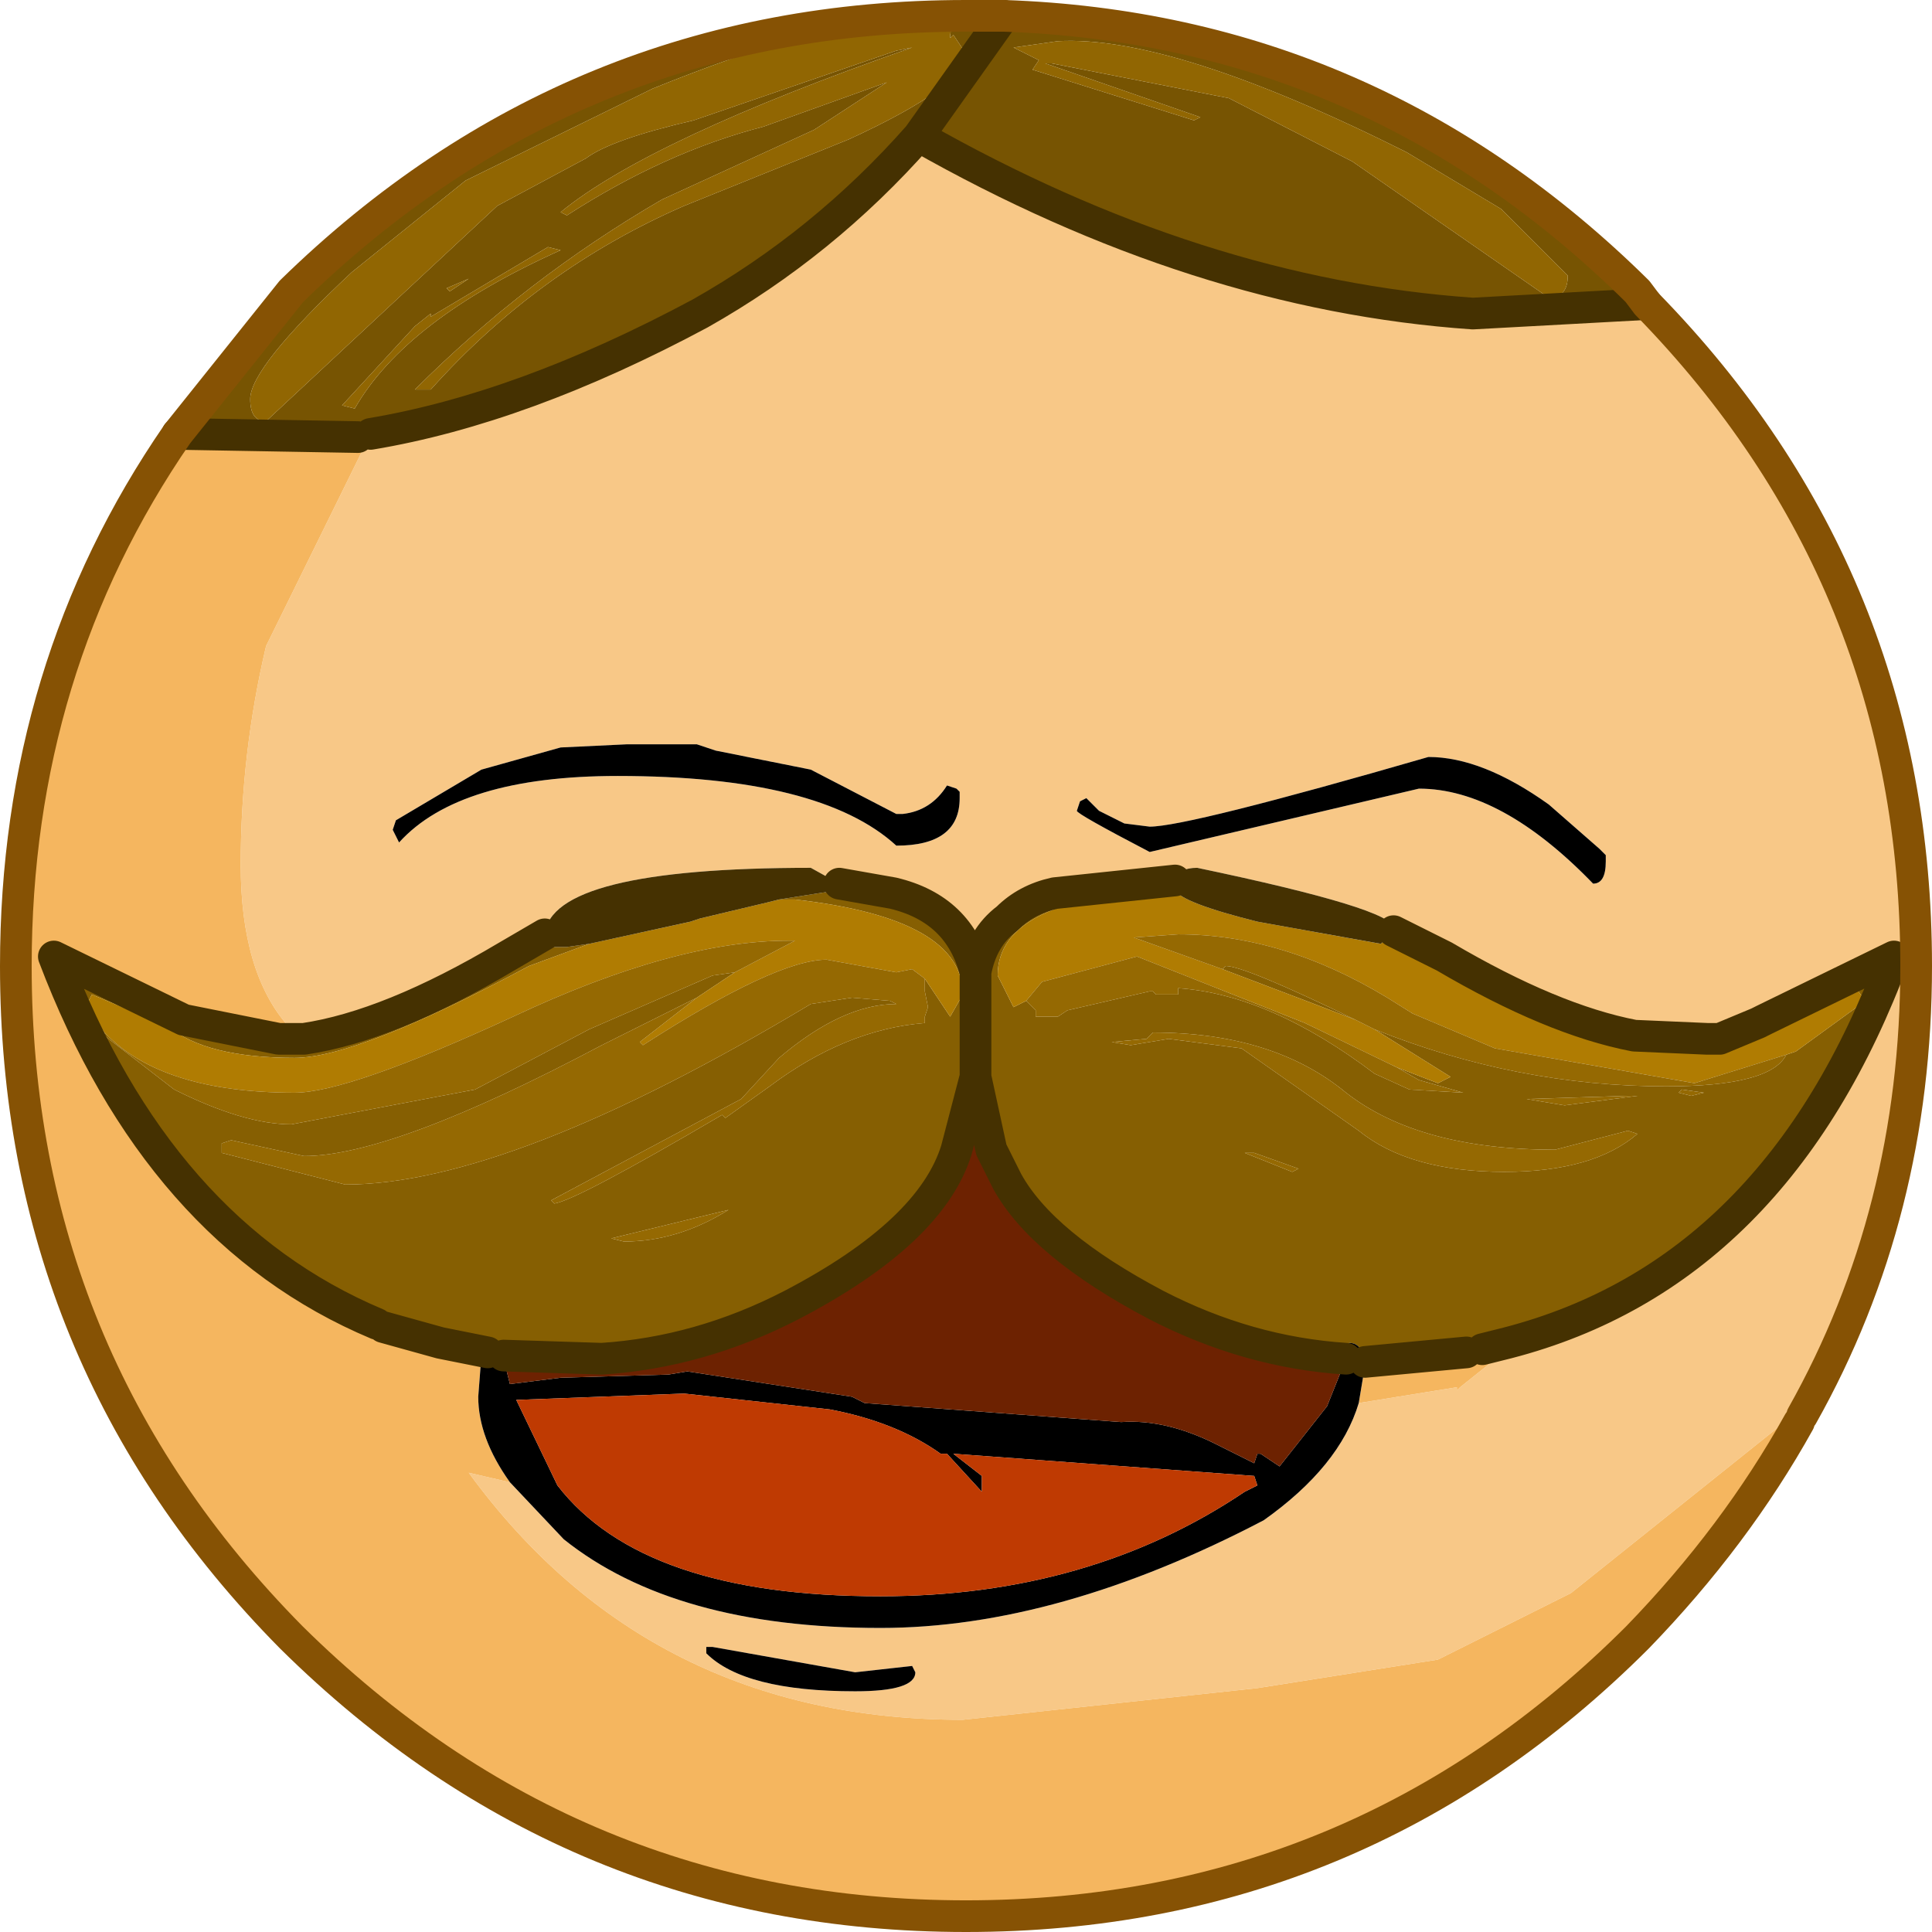 <?xml version="1.0" encoding="UTF-8" standalone="no"?>
<svg xmlns:xlink="http://www.w3.org/1999/xlink" height="30.5px" width="30.5px" xmlns="http://www.w3.org/2000/svg">
  <g transform="matrix(1.0, 0.0, 0.0, 1.0, 15.25, 15.25)">
    <path d="M-9.4 -8.4 Q-7.0 -8.8 -4.2 -10.3 -2.25 -11.4 -0.75 -13.1 3.65 -10.6 8.0 -10.3 L10.75 -10.45 Q15.0 -6.1 15.0 0.0 15.0 3.9 13.2 7.1 L13.05 7.1 9.55 9.9 7.45 10.95 4.6 11.4 -0.05 11.9 Q-5.0 11.9 -7.85 8.0 L-7.2 8.15 -6.35 9.05 Q-4.6 10.45 -1.35 10.45 1.45 10.45 4.7 8.75 5.9 7.9 6.2 6.9 L7.75 6.65 7.75 6.7 7.8 6.65 8.3 6.25 8.25 6.1 8.25 6.05 8.15 6.05 8.55 5.95 Q12.8 4.85 14.65 -0.15 L12.6 0.85 12.5 0.9 11.9 1.15 11.7 1.15 10.55 1.1 Q9.25 0.85 7.55 -0.15 L6.75 -0.55 6.75 -0.6 Q6.75 -0.9 3.65 -1.55 3.35 -1.55 3.3 -1.35 L1.4 -1.15 Q0.95 -1.05 0.65 -0.75 0.25 -0.45 0.15 0.1 -0.1 -0.9 -1.15 -1.15 L-2.0 -1.3 -2.45 -1.55 Q-6.55 -1.55 -6.65 -0.5 L-7.25 -0.15 Q-9.1 0.95 -10.45 1.15 L-10.8 1.15 -10.7 1.1 -10.7 0.95 Q-11.45 0.1 -11.45 -1.6 -11.45 -3.35 -11.05 -5.05 L-9.4 -8.4 M2.1 -2.45 L1.9 -2.65 1.8 -2.6 1.75 -2.45 Q1.75 -2.4 2.9 -1.8 L7.15 -2.8 Q8.45 -2.8 9.9 -1.3 10.1 -1.3 10.1 -1.65 L10.1 -1.75 10.0 -1.85 9.2 -2.55 Q8.15 -3.3 7.3 -3.3 3.5 -2.2 2.9 -2.2 L2.5 -2.25 2.1 -2.45 M-5.35 -3.5 L-6.4 -3.45 -7.65 -3.1 -9.0 -2.3 -9.05 -2.15 -8.95 -1.95 Q-8.0 -3.0 -5.5 -3.0 -2.3 -3.0 -1.1 -1.9 -0.1 -1.9 -0.1 -2.65 L-0.1 -2.75 -0.15 -2.8 -0.3 -2.85 Q-0.55 -2.45 -1.0 -2.4 L-1.1 -2.4 -2.45 -3.1 -3.95 -3.4 -4.25 -3.5 -5.35 -3.5 M-4.0 10.75 L-4.1 10.75 -4.1 10.85 Q-3.5 11.45 -1.75 11.45 -0.8 11.45 -0.8 11.15 L-0.85 11.05 -1.75 11.15 -4.0 10.75" fill="#f8c887" fill-rule="evenodd" stroke="none"/>
    <path d="M1.25 -14.25 L1.35 -14.25 4.15 -13.7 6.1 -12.7 9.2 -10.55 Q9.5 -10.55 9.5 -10.9 L8.45 -11.95 6.95 -12.85 Q3.25 -14.7 1.45 -14.6 L0.75 -14.5 1.15 -14.3 1.05 -14.15 3.6 -13.35 3.7 -13.4 1.25 -14.25 M-12.45 -8.4 L-10.65 -10.65 Q-6.2 -15.0 0.0 -15.0 L0.6 -15.0 -0.75 -13.1 0.6 -15.0 Q6.4 -14.8 10.6 -10.65 L10.75 -10.45 8.0 -10.3 Q3.65 -10.6 -0.75 -13.1 -2.25 -11.4 -4.2 -10.3 -7.0 -8.8 -9.4 -8.4 L-9.4 -8.45 -9.6 -8.35 -12.45 -8.4 M-8.2 -10.7 L-8.15 -10.65 -7.85 -10.85 -8.2 -10.7 M-6.4 -11.3 L-6.6 -11.35 -8.45 -10.25 -8.45 -10.3 -8.7 -10.1 -9.85 -8.85 -9.65 -8.8 Q-8.85 -10.2 -6.4 -11.3 M-0.25 -14.65 L-0.25 -14.7 Q-0.2 -14.9 -0.45 -14.9 L-0.75 -14.8 -1.2 -14.9 Q-2.35 -14.9 -4.95 -13.85 L-7.9 -12.4 -9.7 -10.95 Q-11.3 -9.45 -11.3 -8.95 -11.3 -8.6 -11.05 -8.6 L-7.4 -12.0 -6.0 -12.75 Q-5.6 -13.05 -4.3 -13.35 L-1.1 -14.45 -0.85 -14.5 Q-5.0 -13.05 -6.4 -11.9 L-6.3 -11.85 Q-4.75 -12.85 -3.2 -13.25 L-1.25 -13.95 -2.4 -13.2 -4.8 -12.1 Q-6.95 -10.85 -8.7 -9.1 L-8.45 -9.1 Q-6.75 -11.0 -4.45 -12.0 L-1.85 -13.05 Q0.0 -13.9 0.0 -14.4 L-0.2 -14.7 -0.25 -14.65" fill="#775402" fill-rule="evenodd" stroke="none"/>
    <path d="M1.25 -14.25 L3.7 -13.4 3.6 -13.35 1.05 -14.15 1.15 -14.3 0.75 -14.5 1.45 -14.6 Q3.25 -14.7 6.95 -12.85 L8.45 -11.95 9.5 -10.9 Q9.5 -10.55 9.2 -10.55 L6.1 -12.7 4.15 -13.7 1.35 -14.25 1.25 -14.25 M-0.25 -14.65 L-0.2 -14.7 0.0 -14.4 Q0.0 -13.9 -1.85 -13.05 L-4.45 -12.0 Q-6.75 -11.0 -8.45 -9.1 L-8.7 -9.1 Q-6.95 -10.85 -4.8 -12.1 L-2.4 -13.2 -1.25 -13.95 -3.2 -13.25 Q-4.75 -12.85 -6.3 -11.85 L-6.4 -11.9 Q-5.0 -13.05 -0.85 -14.5 L-1.1 -14.45 -4.3 -13.35 Q-5.6 -13.05 -6.0 -12.75 L-7.4 -12.0 -11.05 -8.6 Q-11.3 -8.6 -11.3 -8.95 -11.3 -9.45 -9.7 -10.95 L-7.9 -12.4 -4.95 -13.85 Q-2.35 -14.9 -1.2 -14.9 L-0.75 -14.8 -0.45 -14.9 Q-0.2 -14.9 -0.25 -14.7 L-0.25 -14.65 M-6.4 -11.3 Q-8.85 -10.2 -9.65 -8.8 L-9.85 -8.85 -8.7 -10.1 -8.45 -10.3 -8.45 -10.25 -6.6 -11.35 -6.4 -11.3 M-8.2 -10.7 L-7.85 -10.85 -8.15 -10.65 -8.2 -10.7" fill="#916602" fill-rule="evenodd" stroke="none"/>
    <path d="M0.15 0.1 Q0.25 -0.45 0.65 -0.75 0.95 -1.05 1.4 -1.15 L3.3 -1.35 3.25 -1.25 3.3 -1.2 Q0.5 -1.1 0.5 0.15 L0.75 0.65 0.95 0.55 1.1 0.7 1.1 0.8 1.45 0.8 1.6 0.7 2.9 0.4 2.95 0.4 3.0 0.45 3.35 0.45 3.35 0.35 Q4.8 0.45 6.45 1.7 L7.0 1.95 7.85 2.0 7.15 1.8 6.8 1.6 7.45 1.85 7.65 1.75 6.45 1.0 Q8.7 1.9 11.05 1.9 12.7 1.9 12.95 1.4 L13.1 1.35 14.2 0.55 14.05 0.35 12.6 0.85 14.65 -0.15 Q12.8 4.85 8.55 5.95 L8.15 6.05 7.9 6.05 7.9 6.1 6.3 6.25 Q6.25 5.95 6.05 5.95 L6.0 6.2 Q4.45 6.1 3.0 5.35 1.2 4.4 0.65 3.4 L0.4 2.9 0.15 1.75 0.15 0.1 0.15 1.75 -0.15 2.9 Q-0.55 4.2 -2.75 5.35 -4.2 6.1 -5.75 6.2 L-7.3 6.15 -7.4 6.15 -7.45 6.05 -7.55 6.1 -8.3 5.95 -9.2 5.7 -9.25 5.55 -9.3 5.65 Q-12.75 4.2 -14.4 -0.15 L-12.35 0.85 -10.85 1.15 -10.8 1.15 -10.45 1.15 Q-9.1 0.95 -7.25 -0.15 L-6.65 -0.5 -6.65 -0.45 -6.6 -0.3 -6.3 -0.3 -5.95 -0.35 -6.9 0.0 Q-9.6 1.45 -10.6 1.45 -12.0 1.45 -12.6 0.95 L-13.8 0.45 -13.9 0.65 -13.6 1.05 -13.6 1.1 -12.5 1.95 Q-11.4 2.5 -10.65 2.5 L-7.75 1.95 -5.95 1.0 -4.0 0.15 -3.65 0.1 -4.25 0.5 -5.75 1.25 Q-9.05 3.0 -10.45 3.0 L-11.6 2.75 -11.75 2.8 -11.75 2.95 -9.8 3.45 Q-7.2 3.45 -2.45 0.6 L-1.8 0.5 -1.2 0.55 -1.1 0.6 Q-1.95 0.6 -2.95 1.45 L-3.55 2.1 -6.55 3.7 -6.5 3.75 Q-6.15 3.7 -3.85 2.35 L-3.8 2.4 -3.45 2.15 -3.1 1.9 Q-1.9 1.0 -0.65 0.9 L-0.65 0.8 -0.6 0.65 -0.65 0.4 -0.65 0.2 -0.25 0.8 -0.05 0.45 Q-0.05 -0.75 -2.7 -1.05 L-2.95 -1.05 -2.0 -1.2 -2.0 -1.3 -1.15 -1.15 Q-0.1 -0.9 0.15 0.1 M6.75 -0.55 L7.55 -0.15 Q9.25 0.85 10.55 1.1 L10.4 1.1 Q7.65 0.3 7.2 -0.1 L6.7 -0.5 6.75 -0.55 M11.7 1.15 L11.9 1.15 11.65 1.2 11.7 1.15 M4.05 0.05 L4.1 0.0 Q4.4 0.0 6.15 0.85 L5.5 0.6 4.05 0.05 M11.3 1.95 L11.25 2.0 11.45 2.05 11.65 2.0 11.3 1.95 M10.6 2.65 L10.45 2.6 9.3 2.9 Q7.15 2.9 6.0 2.0 4.85 1.05 2.95 1.05 L2.85 1.15 2.3 1.2 2.6 1.25 3.2 1.15 4.35 1.3 6.2 2.6 Q7.0 3.25 8.5 3.25 9.9 3.25 10.6 2.65 M10.6 2.05 L10.45 2.05 8.85 2.1 9.45 2.2 10.6 2.05 M5.15 3.25 L5.25 3.2 4.55 2.95 4.4 2.95 5.15 3.25 M-5.6 4.3 L-5.4 4.35 Q-4.55 4.35 -3.75 3.85 L-5.6 4.3" fill="#865f02" fill-rule="evenodd" stroke="none"/>
    <path d="M12.6 0.85 L14.05 0.35 14.2 0.55 13.1 1.35 12.95 1.4 11.5 1.85 8.35 1.3 7.05 0.75 6.65 0.5 Q5.0 -0.5 3.35 -0.5 L2.65 -0.45 4.05 0.05 5.5 0.6 6.15 0.85 6.45 1.0 7.65 1.75 7.45 1.85 6.8 1.6 5.35 0.9 2.7 -0.15 1.2 0.25 0.95 0.55 0.75 0.65 0.5 0.15 Q0.5 -1.1 3.3 -1.2 3.4 -1.0 4.6 -0.7 L6.55 -0.35 6.7 -0.5 7.2 -0.1 Q7.65 0.3 10.4 1.1 L10.55 1.1 11.7 1.15 11.65 1.2 11.9 1.15 12.5 0.9 12.6 0.85 M-5.95 -0.35 L-4.35 -0.7 -4.2 -0.75 -3.15 -1.0 -2.95 -1.05 -2.7 -1.05 Q-0.05 -0.75 -0.05 0.45 L-0.25 0.8 -0.65 0.2 -0.85 0.05 -1.1 0.1 -2.2 -0.1 Q-3.0 -0.1 -5.1 1.25 L-5.15 1.2 -4.25 0.5 -3.65 0.1 -2.7 -0.4 -2.8 -0.4 Q-4.6 -0.4 -7.15 0.8 -9.75 2.0 -10.6 2.0 -12.7 2.0 -13.6 1.05 L-13.9 0.65 -13.8 0.45 -12.6 0.95 Q-12.0 1.45 -10.6 1.45 -9.6 1.45 -6.9 0.0 L-5.95 -0.35" fill="#b07c02" fill-rule="evenodd" stroke="none"/>
    <path d="M12.95 1.4 Q12.7 1.9 11.05 1.9 8.7 1.9 6.45 1.0 L6.15 0.85 Q4.4 0.0 4.1 0.0 L4.05 0.05 2.65 -0.45 3.35 -0.5 Q5.0 -0.5 6.65 0.5 L7.05 0.75 8.35 1.3 11.5 1.85 12.95 1.4 M6.8 1.6 L7.15 1.8 7.85 2.0 7.0 1.95 6.45 1.7 Q4.8 0.45 3.35 0.35 L3.35 0.45 3.0 0.45 2.95 0.4 2.9 0.4 1.6 0.7 1.45 0.8 1.1 0.8 1.1 0.7 0.95 0.55 1.2 0.25 2.7 -0.15 5.35 0.9 6.8 1.6 M10.6 2.05 L9.45 2.2 8.85 2.1 10.45 2.05 10.6 2.05 M10.6 2.65 Q9.9 3.25 8.5 3.25 7.0 3.25 6.2 2.6 L4.35 1.3 3.2 1.15 2.6 1.25 2.3 1.2 2.85 1.15 2.95 1.05 Q4.85 1.05 6.0 2.0 7.15 2.9 9.3 2.9 L10.45 2.6 10.6 2.65 M11.3 1.95 L11.65 2.0 11.45 2.05 11.25 2.0 11.3 1.95 M5.15 3.25 L4.4 2.95 4.55 2.95 5.25 3.2 5.15 3.25 M-13.6 1.05 Q-12.7 2.0 -10.6 2.0 -9.75 2.0 -7.15 0.8 -4.6 -0.4 -2.8 -0.4 L-2.7 -0.4 -3.65 0.1 -4.0 0.15 -5.95 1.0 -7.75 1.95 -10.65 2.5 Q-11.4 2.5 -12.5 1.95 L-13.6 1.1 -13.6 1.05 M-4.25 0.5 L-5.15 1.2 -5.1 1.25 Q-3.0 -0.1 -2.2 -0.1 L-1.1 0.1 -0.85 0.05 -0.65 0.2 -0.65 0.4 -0.6 0.65 -0.65 0.8 -0.65 0.9 Q-1.9 1.0 -3.1 1.9 L-3.45 2.15 -3.8 2.4 -3.85 2.35 Q-6.15 3.7 -6.5 3.75 L-6.55 3.7 -3.55 2.1 -2.95 1.45 Q-1.95 0.6 -1.1 0.6 L-1.2 0.55 -1.8 0.5 -2.45 0.6 Q-7.2 3.45 -9.8 3.45 L-11.75 2.95 -11.75 2.8 -11.6 2.75 -10.45 3.0 Q-9.05 3.0 -5.75 1.25 L-4.25 0.5 M-5.6 4.3 L-3.75 3.85 Q-4.55 4.35 -5.4 4.35 L-5.6 4.3" fill="#956902" fill-rule="evenodd" stroke="none"/>
    <path d="M3.3 -1.2 L3.25 -1.25 3.3 -1.35 Q3.35 -1.55 3.65 -1.55 6.75 -0.9 6.75 -0.6 L6.75 -0.55 6.7 -0.5 6.55 -0.35 4.6 -0.7 Q3.4 -1.0 3.3 -1.2 M-5.95 -0.35 L-6.3 -0.3 -6.6 -0.3 -6.65 -0.45 -6.65 -0.5 Q-6.55 -1.55 -2.45 -1.55 L-2.0 -1.3 -2.0 -1.2 -2.95 -1.05 -3.15 -1.0 -4.2 -0.75 -4.35 -0.7 -5.95 -0.35" fill="#453101" fill-rule="evenodd" stroke="none"/>
    <path d="M-12.45 -8.4 L-9.6 -8.35 -9.4 -8.45 -9.4 -8.4 -11.05 -5.05 Q-11.45 -3.35 -11.45 -1.6 -11.45 0.1 -10.7 0.95 L-10.7 1.1 -10.8 1.15 -10.85 1.15 -12.35 0.85 -14.4 -0.15 Q-12.75 4.2 -9.3 5.65 L-9.25 5.55 -9.2 5.7 -8.3 5.95 -7.55 6.1 -7.65 6.15 -7.7 6.8 Q-7.7 7.45 -7.2 8.15 L-7.85 8.0 Q-5.0 11.9 -0.05 11.9 L4.6 11.4 7.45 10.95 9.55 9.9 13.05 7.1 13.2 7.1 13.25 7.1 13.15 7.2 Q12.15 9.0 10.6 10.6 6.2 15.0 0.0 15.0 -6.2 15.0 -10.65 10.6 -15.0 6.2 -15.0 0.0 -15.0 -4.7 -12.45 -8.4 M6.3 6.25 L7.9 6.1 7.9 6.05 8.15 6.05 8.25 6.05 8.25 6.1 8.3 6.25 7.8 6.65 7.75 6.7 7.75 6.65 6.2 6.9 6.3 6.3 6.3 6.25" fill="#f5b65f" fill-rule="evenodd" stroke="none"/>
    <path d="M2.1 -2.45 L2.5 -2.25 2.9 -2.2 Q3.5 -2.2 7.3 -3.3 8.15 -3.3 9.2 -2.55 L10.0 -1.85 10.1 -1.75 10.1 -1.65 Q10.1 -1.3 9.9 -1.3 8.45 -2.8 7.15 -2.8 L2.9 -1.8 Q1.75 -2.4 1.75 -2.45 L1.8 -2.6 1.9 -2.65 2.1 -2.45 M6.0 6.2 L6.05 5.95 Q6.25 5.95 6.3 6.25 L6.3 6.3 6.2 6.9 Q5.9 7.9 4.7 8.75 1.45 10.45 -1.35 10.45 -4.6 10.45 -6.35 9.05 L-7.2 8.15 Q-7.7 7.45 -7.7 6.8 L-7.65 6.15 -7.55 6.1 -7.45 6.05 -7.4 6.15 -7.3 6.15 -7.25 6.35 -7.25 6.4 -7.2 6.6 -6.4 6.5 -4.7 6.45 -4.4 6.4 -1.8 6.8 -1.6 6.9 2.45 7.2 Q3.15 7.15 3.95 7.55 L4.55 7.85 4.6 7.7 4.65 7.7 4.95 7.9 5.7 6.95 6.0 6.2 M0.25 8.3 L-0.3 7.7 -0.4 7.7 Q-1.1 7.2 -2.15 7.0 L-4.45 6.75 -7.1 6.85 -6.45 8.2 Q-5.1 9.95 -1.35 9.95 1.95 9.95 4.4 8.3 L4.6 8.2 4.55 8.05 -0.2 7.7 0.25 8.05 0.25 8.3 M-5.35 -3.5 L-4.25 -3.5 -3.95 -3.4 -2.45 -3.1 -1.1 -2.4 -1.0 -2.4 Q-0.55 -2.45 -0.3 -2.85 L-0.15 -2.8 -0.1 -2.75 -0.1 -2.65 Q-0.1 -1.9 -1.1 -1.9 -2.3 -3.0 -5.5 -3.0 -8.0 -3.0 -8.95 -1.95 L-9.05 -2.15 -9.0 -2.3 -7.65 -3.1 -6.4 -3.45 -5.35 -3.5 M-4.0 10.75 L-1.75 11.15 -0.85 11.05 -0.8 11.15 Q-0.8 11.45 -1.75 11.45 -3.5 11.45 -4.1 10.85 L-4.1 10.75 -4.0 10.75" fill="#000000" fill-rule="evenodd" stroke="none"/>
    <path d="M0.15 1.75 L0.4 2.9 0.65 3.4 Q1.2 4.4 3.0 5.35 4.45 6.1 6.0 6.2 L5.7 6.95 4.95 7.9 4.65 7.7 4.6 7.7 4.55 7.85 3.95 7.55 Q3.15 7.15 2.45 7.2 L-1.6 6.9 -1.8 6.8 -4.4 6.4 -4.7 6.45 -6.4 6.5 -7.2 6.6 -7.25 6.4 -7.25 6.35 -7.3 6.15 -5.75 6.2 Q-4.2 6.1 -2.75 5.35 -0.55 4.2 -0.15 2.9 L0.15 1.75" fill="#6d2201" fill-rule="evenodd" stroke="none"/>
    <path d="M0.25 8.3 L0.25 8.05 -0.2 7.7 4.55 8.05 4.6 8.2 4.4 8.3 Q1.95 9.95 -1.35 9.95 -5.1 9.95 -6.45 8.2 L-7.1 6.85 -4.45 6.75 -2.15 7.0 Q-1.1 7.2 -0.4 7.7 L-0.3 7.7 0.25 8.3" fill="#bf3a02" fill-rule="evenodd" stroke="none"/>
    <path d="M-12.45 -8.4 L-9.6 -8.35 M-9.4 -8.4 Q-7.0 -8.8 -4.2 -10.3 -2.25 -11.4 -0.75 -13.1 L0.6 -15.0 M3.3 -1.35 L1.4 -1.15 Q0.95 -1.05 0.65 -0.75 0.25 -0.45 0.15 0.1 L0.15 1.75 0.4 2.9 0.65 3.4 Q1.2 4.4 3.0 5.35 4.45 6.1 6.0 6.2 M6.3 6.25 L7.9 6.1 M8.15 6.05 L8.55 5.95 Q12.8 4.85 14.65 -0.15 L12.6 0.85 12.5 0.9 11.9 1.15 11.7 1.15 10.55 1.1 Q9.25 0.85 7.55 -0.15 L6.75 -0.55 M10.75 -10.45 L8.0 -10.3 Q3.65 -10.6 -0.75 -13.1 M-7.55 6.1 L-8.3 5.95 -9.2 5.7 M-9.3 5.65 Q-12.75 4.2 -14.4 -0.15 L-12.35 0.85 -10.85 1.15 -10.8 1.15 -10.45 1.15 Q-9.1 0.95 -7.25 -0.15 L-6.65 -0.5 M0.15 0.1 Q-0.1 -0.9 -1.15 -1.15 L-2.0 -1.3 M-7.3 6.15 L-5.75 6.2 Q-4.2 6.1 -2.75 5.35 -0.55 4.2 -0.15 2.9 L0.15 1.75" fill="none" stroke="#453101" stroke-linecap="round" stroke-linejoin="round" stroke-width="0.5"/>
    <path d="M0.6 -15.0 L0.0 -15.0 Q-6.2 -15.0 -10.65 -10.65 L-12.45 -8.4 Q-15.0 -4.7 -15.0 0.0 -15.0 6.2 -10.65 10.6 -6.2 15.0 0.0 15.0 6.2 15.0 10.6 10.6 12.15 9.0 13.15 7.2 M0.6 -15.0 Q6.4 -14.8 10.6 -10.65 L10.75 -10.45 Q15.0 -6.1 15.0 0.0 15.0 3.9 13.2 7.1" fill="none" stroke="#865204" stroke-linecap="round" stroke-linejoin="round" stroke-width="0.5"/>
  </g>
</svg>
